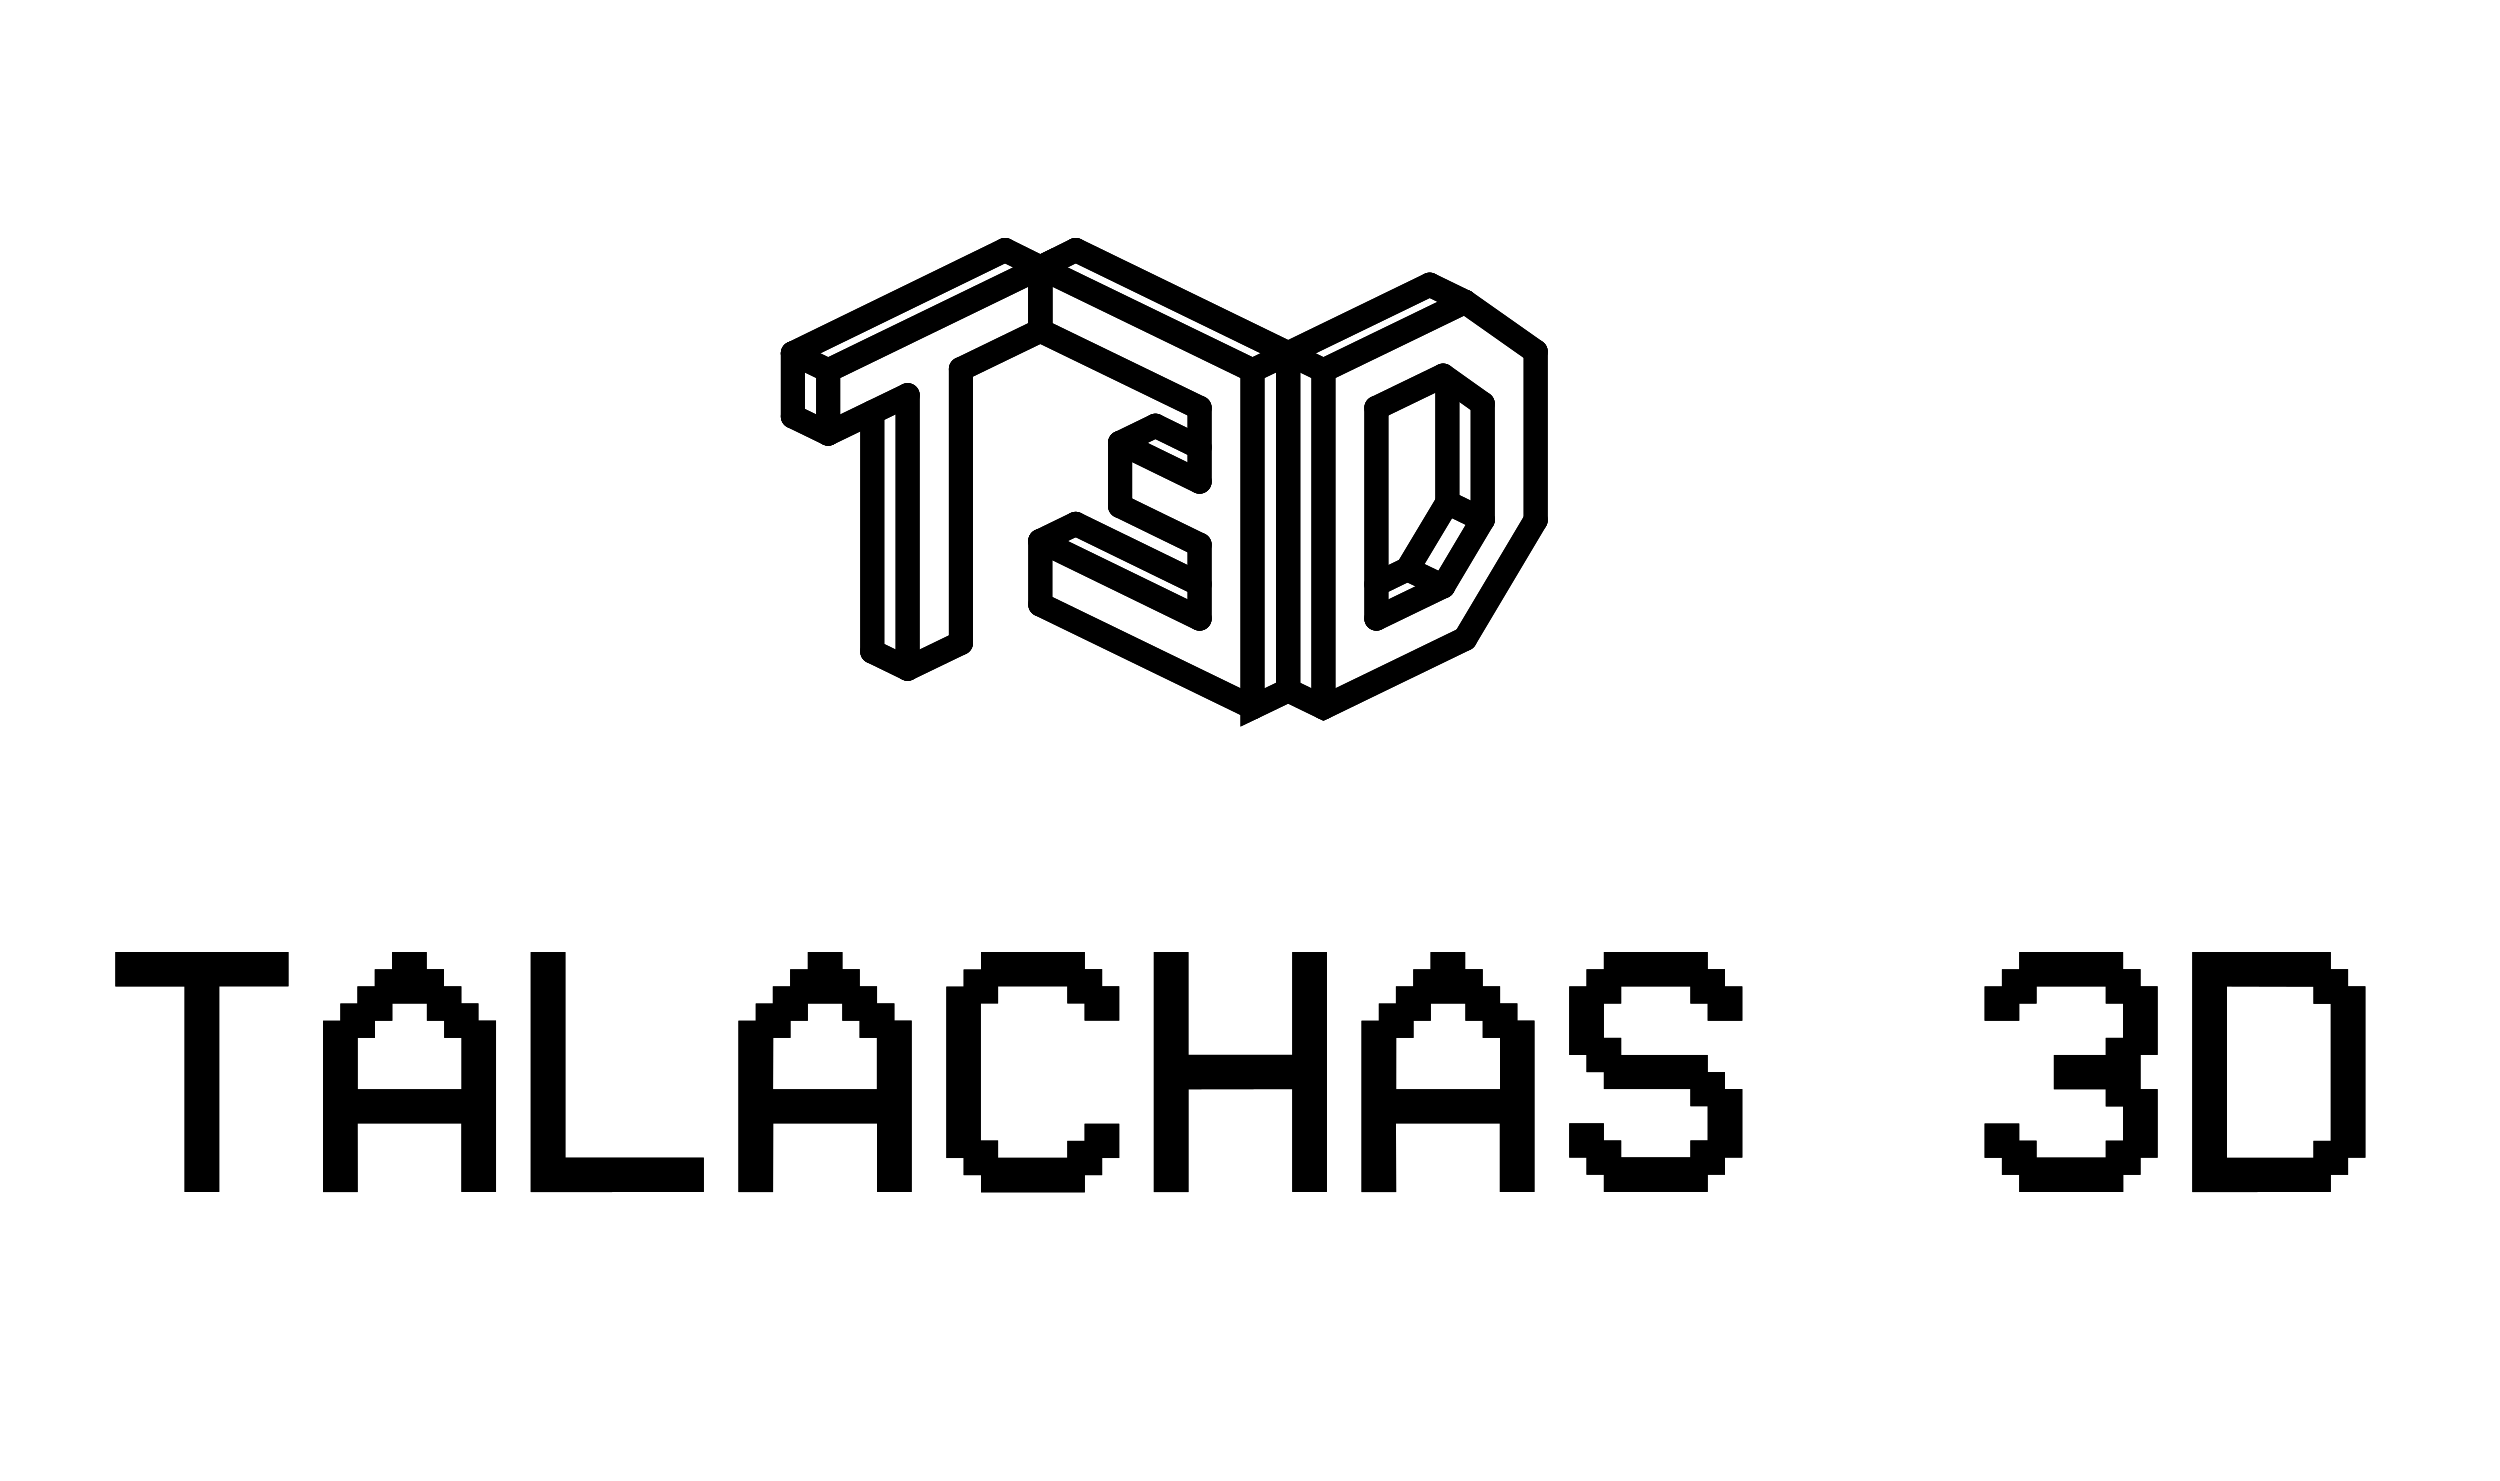 <svg width="130" height="77" viewBox="0 0 130 77" fill="none" xmlns="http://www.w3.org/2000/svg">
<rect width="130" height="77" fill="white"/>
<path d="M9.598 51.294H6V49.506H15V51.288H11.4V61.982H9.598V51.294Z" fill="black"/>
<path d="M18.598 61.989H16.799V53.078H17.699V52.185H18.587V51.294H19.489V50.404H20.389V49.506H22.188V50.397H23.087V51.288H23.989V52.178H24.878V53.071H25.793V61.982H23.994V58.417H18.592L18.598 61.989ZM18.598 56.641H24V53.969H23.099V53.078H22.199V52.185H20.4V53.078H19.5V53.969H18.598V56.641Z" fill="black"/>
<path d="M27.599 61.989V49.506H29.4V60.199H36.599V61.982L27.599 61.989Z" fill="black"/>
<path d="M40.199 61.989H38.4V53.078H39.3V52.185H40.188V51.294H41.088V50.404H42.007V49.506H43.806V50.397H44.706V51.288H45.606V52.178H46.507V53.071H47.407V61.982H45.606V58.417H40.206L40.199 61.989ZM40.199 56.641H45.599V53.969H44.699V53.078H43.8V52.185H42.007V53.078H41.105V53.969H40.206L40.199 56.641Z" fill="black"/>
<path d="M51.9 60.205H55.501V59.326H56.4V58.435H58.2V60.217H57.311V61.107H56.412V62H51.012V61.107H50.11V60.217H49.211V51.305H50.11V50.415H51.012V49.506H56.412V50.397H57.311V51.288H58.2V53.071H56.4V52.178H55.501V51.288H51.9V52.178H51.001V59.308H51.9V60.205Z" fill="black"/>
<path d="M61.8 56.641V61.989H59.999V49.506H61.798V54.853H67.198V49.506H68.999V61.982H67.198V56.634L61.8 56.641Z" fill="black"/>
<path d="M72.6 61.989H70.8V53.078H71.7V52.185H72.588V51.294H73.49V50.404H74.39V49.506H76.189V50.397H77.102V51.288H78.004V52.178H78.903V53.071H79.792V61.982H77.992V58.417H72.591L72.6 61.989ZM72.6 56.641H78.001V53.969H77.102V53.078H76.202V52.185H74.403V53.078H73.503V53.969H72.602L72.6 56.641Z" fill="black"/>
<path d="M89.7 51.294H90.6V53.078H88.801V52.185H87.901V51.294H84.301V52.185H83.401V53.969H84.301V54.859H88.801V55.75H89.7V56.63H90.6V60.194H89.7V61.085H88.801V61.978H83.401V61.085H82.499V60.194H81.6V58.413H83.401V59.304H84.301V60.183H87.901V59.304H88.801V57.523H87.901V56.63H83.401V55.75H82.499V54.859H81.6V51.294H82.499V50.404H83.401V49.506H88.801V50.397H89.7V51.294Z" fill="black"/>
<path d="M104.1 60.205H103.2V58.424H105V59.315H105.901V60.194H109.5V59.315H110.401V57.533H109.5V56.641H106.801V54.859H109.5V53.969H110.401V52.185H109.5V51.294H105.901V52.185H105V53.078H103.2V51.294H104.1V50.404H105V49.506H110.401V50.397H111.308V51.288H112.196V54.853H111.308V56.634H112.196V60.199H111.308V61.09H110.408V61.982H105V61.09H104.1V60.205Z" fill="black"/>
<path d="M114 61.989V49.506H121.201V50.397H122.1V51.288H123V60.199H122.1V61.09H121.201V61.982L114 61.989ZM115.801 51.294V60.205H120.301V59.326H121.201V52.196H120.301V51.305L115.801 51.294Z" fill="black"/>
<path d="M47.196 34.772L45.359 33.879" stroke="black" stroke-width="1.25" stroke-miterlimit="10" stroke-linecap="round"/>
<path d="M47.196 34.772L49.968 33.433" stroke="black" stroke-width="1.25" stroke-miterlimit="10" stroke-linecap="round"/>
<path d="M66.984 35.896L68.819 36.788L76.182 33.219" stroke="black" stroke-width="1.25" stroke-miterlimit="10" stroke-linecap="round"/>
<path d="M47.196 34.772L45.359 33.879" stroke="black" stroke-width="1.25" stroke-miterlimit="10" stroke-linecap="round"/>
<path d="M47.196 34.772L49.968 33.433" stroke="black" stroke-width="1.25" stroke-miterlimit="10" stroke-linecap="round"/>
<path d="M66.984 35.896L68.819 36.788L76.182 33.219" stroke="black" stroke-width="1.25" stroke-miterlimit="10" stroke-linecap="round"/>
<path d="M45.359 21.44V33.879" stroke="black" stroke-width="1.25" stroke-miterlimit="10" stroke-linecap="round"/>
<path d="M52.262 13L41.23 18.373" stroke="black" stroke-width="1.25" stroke-miterlimit="10" stroke-linecap="round"/>
<path d="M54.097 13.911L52.262 13" stroke="black" stroke-width="1.25" stroke-miterlimit="10" stroke-linecap="round"/>
<path d="M41.23 18.373V21.656" stroke="black" stroke-width="1.25" stroke-miterlimit="10" stroke-linecap="round"/>
<path d="M43.065 22.547L41.23 21.656" stroke="black" stroke-width="1.25" stroke-miterlimit="10" stroke-linecap="round"/>
<path d="M43.065 19.263L41.23 18.373" stroke="black" stroke-width="1.25" stroke-miterlimit="10" stroke-linecap="round"/>
<path d="M43.065 22.547L47.196 20.55" stroke="black" stroke-width="1.25" stroke-miterlimit="10" stroke-linecap="round"/>
<path d="M47.196 20.55V34.772" stroke="black" stroke-width="1.25" stroke-miterlimit="10" stroke-linecap="round"/>
<path d="M49.968 33.433V19.193" stroke="black" stroke-width="1.25" stroke-miterlimit="10" stroke-linecap="round"/>
<path d="M49.968 19.193L54.097 17.194" stroke="black" stroke-width="1.25" stroke-miterlimit="10" stroke-linecap="round"/>
<path d="M54.097 17.194V13.911" stroke="black" stroke-width="1.25" stroke-miterlimit="10" stroke-linecap="round"/>
<path d="M62.378 30.382L55.934 27.242" stroke="black" stroke-width="1.25" stroke-miterlimit="10" stroke-linecap="round"/>
<path d="M54.097 28.133L55.934 27.242" stroke="black" stroke-width="1.25" stroke-miterlimit="10" stroke-linecap="round"/>
<path d="M62.378 23.261L60.083 22.138" stroke="black" stroke-width="1.25" stroke-miterlimit="10" stroke-linecap="round"/>
<path d="M60.083 22.138L58.246 23.03" stroke="black" stroke-width="1.25" stroke-miterlimit="10" stroke-linecap="round"/>
<path d="M66.984 18.373L55.934 13" stroke="black" stroke-width="1.25" stroke-miterlimit="10" stroke-linecap="round"/>
<path d="M54.097 13.911L55.934 13" stroke="black" stroke-width="1.25" stroke-miterlimit="10" stroke-linecap="round"/>
<path d="M58.246 26.314V23.03" stroke="black" stroke-width="1.25" stroke-miterlimit="10" stroke-linecap="round"/>
<path d="M58.246 26.314L62.378 28.328" stroke="black" stroke-width="1.25" stroke-miterlimit="10" stroke-linecap="round"/>
<path d="M62.378 28.328V32.166" stroke="black" stroke-width="1.25" stroke-miterlimit="10" stroke-linecap="round"/>
<path d="M62.378 32.166L54.097 28.133" stroke="black" stroke-width="1.25" stroke-miterlimit="10" stroke-linecap="round"/>
<path d="M54.097 28.133V31.434" stroke="black" stroke-width="1.25" stroke-miterlimit="10" stroke-linecap="round"/>
<path d="M54.097 31.434L65.13 36.788" stroke="black" stroke-width="1.25" stroke-miterlimit="10" stroke-linecap="round"/>
<path d="M65.13 19.263L54.097 13.911" stroke="black" stroke-width="1.25" stroke-miterlimit="10" stroke-linecap="round"/>
<path d="M43.065 22.547V19.265L54.097 13.911V17.194" stroke="black" stroke-width="1.25" stroke-miterlimit="10" stroke-linecap="round"/>
<path d="M54.097 17.194L62.378 21.21" stroke="black" stroke-width="1.25" stroke-miterlimit="10" stroke-linecap="round"/>
<path d="M62.378 21.21V25.045" stroke="black" stroke-width="1.25" stroke-miterlimit="10" stroke-linecap="round"/>
<path d="M62.378 25.045L58.246 23.03" stroke="black" stroke-width="1.25" stroke-miterlimit="10" stroke-linecap="round"/>
<path d="M66.984 35.896V18.373" stroke="black" stroke-width="1.25" stroke-miterlimit="10" stroke-linecap="round"/>
<path d="M65.13 19.263L66.984 18.373" stroke="black" stroke-width="1.25" stroke-miterlimit="10" stroke-linecap="round"/>
<path d="M73.188 29.597L75.263 26.134" stroke="black" stroke-width="1.25" stroke-miterlimit="10" stroke-linecap="round"/>
<path d="M71.573 30.382L73.188 29.597" stroke="black" stroke-width="1.25" stroke-miterlimit="10" stroke-linecap="round"/>
<path d="M75.043 30.488L73.188 29.597" stroke="black" stroke-width="1.25" stroke-miterlimit="10" stroke-linecap="round"/>
<path d="M75.263 26.134V19.732" stroke="black" stroke-width="1.25" stroke-miterlimit="10" stroke-linecap="round"/>
<path d="M77.1 27.026L75.263 26.134" stroke="black" stroke-width="1.25" stroke-miterlimit="10" stroke-linecap="round"/>
<path d="M66.984 18.373V35.896L65.13 36.788V19.265" stroke="black" stroke-width="1.25" stroke-miterlimit="10" stroke-linecap="round"/>
<path d="M74.345 14.803L66.984 18.373" stroke="black" stroke-width="1.25" stroke-miterlimit="10" stroke-linecap="round"/>
<path d="M68.819 19.263L66.984 18.373" stroke="black" stroke-width="1.25" stroke-miterlimit="10" stroke-linecap="round"/>
<path d="M76.182 15.696L74.345 14.803" stroke="black" stroke-width="1.25" stroke-miterlimit="10" stroke-linecap="round"/>
<path d="M76.182 15.696L68.819 19.263" stroke="black" stroke-width="1.25" stroke-miterlimit="10" stroke-linecap="round"/>
<path d="M68.819 19.263V36.788" stroke="black" stroke-width="1.25" stroke-miterlimit="10" stroke-linecap="round"/>
<path d="M76.182 33.219L79.854 27.044" stroke="black" stroke-width="1.25" stroke-miterlimit="10" stroke-linecap="round"/>
<path d="M79.854 27.044V18.282" stroke="black" stroke-width="1.25" stroke-miterlimit="10" stroke-linecap="round"/>
<path d="M79.854 18.282L76.182 15.696" stroke="black" stroke-width="1.25" stroke-miterlimit="10" stroke-linecap="round"/>
<path d="M71.573 32.166L75.043 30.488" stroke="black" stroke-width="1.25" stroke-miterlimit="10" stroke-linecap="round"/>
<path d="M71.573 21.21V32.166" stroke="black" stroke-width="1.25" stroke-miterlimit="10" stroke-linecap="round"/>
<path d="M75.043 19.532L71.573 21.21" stroke="black" stroke-width="1.25" stroke-miterlimit="10" stroke-linecap="round"/>
<path d="M77.1 20.996L75.043 19.532" stroke="black" stroke-width="1.25" stroke-miterlimit="10" stroke-linecap="round"/>
<path d="M77.1 27.026V20.996" stroke="black" stroke-width="1.25" stroke-miterlimit="10" stroke-linecap="round"/>
<path d="M75.043 30.488L77.1 27.026" stroke="black" stroke-width="1.25" stroke-miterlimit="10" stroke-linecap="round"/>
<path d="M45.359 21.44V33.879" stroke="black" stroke-width="1.25" stroke-miterlimit="10" stroke-linecap="round"/>
<path d="M52.262 13L41.23 18.373" stroke="black" stroke-width="1.25" stroke-miterlimit="10" stroke-linecap="round"/>
<path d="M54.097 13.911L52.262 13" stroke="black" stroke-width="1.25" stroke-miterlimit="10" stroke-linecap="round"/>
<path d="M41.23 18.373V21.656" stroke="black" stroke-width="1.25" stroke-miterlimit="10" stroke-linecap="round"/>
<path d="M43.065 22.547L41.23 21.656" stroke="black" stroke-width="1.25" stroke-miterlimit="10" stroke-linecap="round"/>
<path d="M43.065 19.263L41.23 18.373" stroke="black" stroke-width="1.25" stroke-miterlimit="10" stroke-linecap="round"/>
<path d="M43.065 22.547L47.196 20.55" stroke="black" stroke-width="1.25" stroke-miterlimit="10" stroke-linecap="round"/>
<path d="M47.196 20.55V34.772" stroke="black" stroke-width="1.25" stroke-miterlimit="10" stroke-linecap="round"/>
<path d="M49.968 33.433V19.193" stroke="black" stroke-width="1.25" stroke-miterlimit="10" stroke-linecap="round"/>
<path d="M49.968 19.193L54.097 17.194" stroke="black" stroke-width="1.25" stroke-miterlimit="10" stroke-linecap="round"/>
<path d="M54.097 17.194V13.911" stroke="black" stroke-width="1.25" stroke-miterlimit="10" stroke-linecap="round"/>
<path d="M62.378 30.382L55.934 27.242" stroke="black" stroke-width="1.25" stroke-miterlimit="10" stroke-linecap="round"/>
<path d="M54.097 28.133L55.934 27.242" stroke="black" stroke-width="1.25" stroke-miterlimit="10" stroke-linecap="round"/>
<path d="M62.378 23.261L60.083 22.138" stroke="black" stroke-width="1.25" stroke-miterlimit="10" stroke-linecap="round"/>
<path d="M60.083 22.138L58.246 23.03" stroke="black" stroke-width="1.25" stroke-miterlimit="10" stroke-linecap="round"/>
<path d="M66.984 18.373L55.934 13" stroke="black" stroke-width="1.25" stroke-miterlimit="10" stroke-linecap="round"/>
<path d="M54.097 13.911L55.934 13" stroke="black" stroke-width="1.25" stroke-miterlimit="10" stroke-linecap="round"/>
<path d="M58.246 26.314V23.03" stroke="black" stroke-width="1.25" stroke-miterlimit="10" stroke-linecap="round"/>
<path d="M58.246 26.314L62.378 28.328" stroke="black" stroke-width="1.25" stroke-miterlimit="10" stroke-linecap="round"/>
<path d="M62.378 28.328V32.166" stroke="black" stroke-width="1.25" stroke-miterlimit="10" stroke-linecap="round"/>
<path d="M62.378 32.166L54.097 28.133" stroke="black" stroke-width="1.25" stroke-miterlimit="10" stroke-linecap="round"/>
<path d="M54.097 28.133V31.434" stroke="black" stroke-width="1.25" stroke-miterlimit="10" stroke-linecap="round"/>
<path d="M54.097 31.434L65.13 36.788" stroke="black" stroke-width="1.25" stroke-miterlimit="10" stroke-linecap="round"/>
<path d="M65.13 19.263L54.097 13.911" stroke="black" stroke-width="1.25" stroke-miterlimit="10" stroke-linecap="round"/>
<path d="M43.065 22.547V19.265L54.097 13.911V17.194" stroke="black" stroke-width="1.25" stroke-miterlimit="10" stroke-linecap="round"/>
<path d="M54.097 17.194L62.378 21.21" stroke="black" stroke-width="1.25" stroke-miterlimit="10" stroke-linecap="round"/>
<path d="M62.378 21.21V25.045" stroke="black" stroke-width="1.25" stroke-miterlimit="10" stroke-linecap="round"/>
<path d="M62.378 25.045L58.246 23.03" stroke="black" stroke-width="1.25" stroke-miterlimit="10" stroke-linecap="round"/>
<path d="M66.984 35.896V18.373" stroke="black" stroke-width="1.25" stroke-miterlimit="10" stroke-linecap="round"/>
<path d="M65.13 19.263L66.984 18.373" stroke="black" stroke-width="1.25" stroke-miterlimit="10" stroke-linecap="round"/>
<path d="M73.188 29.597L75.263 26.134" stroke="black" stroke-width="1.25" stroke-miterlimit="10" stroke-linecap="round"/>
<path d="M71.573 30.382L73.188 29.597" stroke="black" stroke-width="1.25" stroke-miterlimit="10" stroke-linecap="round"/>
<path d="M75.043 30.488L73.188 29.597" stroke="black" stroke-width="1.25" stroke-miterlimit="10" stroke-linecap="round"/>
<path d="M75.263 26.134V19.732" stroke="black" stroke-width="1.25" stroke-miterlimit="10" stroke-linecap="round"/>
<path d="M77.1 27.026L75.263 26.134" stroke="black" stroke-width="1.25" stroke-miterlimit="10" stroke-linecap="round"/>
<path d="M66.984 18.373V35.896L65.13 36.788V19.265" stroke="black" stroke-width="1.25" stroke-miterlimit="10" stroke-linecap="round"/>
<path d="M74.345 14.803L66.984 18.373" stroke="black" stroke-width="1.25" stroke-miterlimit="10" stroke-linecap="round"/>
<path d="M68.819 19.263L66.984 18.373" stroke="black" stroke-width="1.25" stroke-miterlimit="10" stroke-linecap="round"/>
<path d="M76.182 15.696L74.345 14.803" stroke="black" stroke-width="1.25" stroke-miterlimit="10" stroke-linecap="round"/>
<path d="M76.182 15.696L68.819 19.263" stroke="black" stroke-width="1.25" stroke-miterlimit="10" stroke-linecap="round"/>
<path d="M68.819 19.263V36.788" stroke="black" stroke-width="1.25" stroke-miterlimit="10" stroke-linecap="round"/>
<path d="M76.182 33.219L79.854 27.044" stroke="black" stroke-width="1.25" stroke-miterlimit="10" stroke-linecap="round"/>
<path d="M79.854 27.044V18.282" stroke="black" stroke-width="1.25" stroke-miterlimit="10" stroke-linecap="round"/>
<path d="M79.854 18.282L76.182 15.696" stroke="black" stroke-width="1.25" stroke-miterlimit="10" stroke-linecap="round"/>
<path d="M71.573 32.166L75.043 30.488" stroke="black" stroke-width="1.25" stroke-miterlimit="10" stroke-linecap="round"/>
<path d="M71.573 21.21V32.166" stroke="black" stroke-width="1.25" stroke-miterlimit="10" stroke-linecap="round"/>
<path d="M75.043 19.532L71.573 21.21" stroke="black" stroke-width="1.25" stroke-miterlimit="10" stroke-linecap="round"/>
<path d="M77.1 20.996L75.043 19.532" stroke="black" stroke-width="1.25" stroke-miterlimit="10" stroke-linecap="round"/>
<path d="M77.1 27.026V20.996" stroke="black" stroke-width="1.25" stroke-miterlimit="10" stroke-linecap="round"/>
<path d="M75.043 30.488L77.1 27.026" stroke="black" stroke-width="1.25" stroke-miterlimit="10" stroke-linecap="round"/>
<path d="M9.598 51.294H6V49.506H15V51.288H11.4V61.982H9.598V51.294Z" fill="black"/>
<path d="M18.598 61.989H16.799V53.078H17.699V52.185H18.587V51.294H19.489V50.404H20.389V49.506H22.188V50.397H23.087V51.288H23.989V52.178H24.878V53.071H25.793V61.982H23.994V58.417H18.592L18.598 61.989ZM18.598 56.641H24V53.969H23.099V53.078H22.199V52.185H20.4V53.078H19.5V53.969H18.598V56.641Z" fill="black"/>
<path d="M27.599 61.989V49.506H29.4V60.199H36.599V61.982L27.599 61.989Z" fill="black"/>
<path d="M40.199 61.989H38.4V53.078H39.3V52.185H40.188V51.294H41.088V50.404H42.007V49.506H43.806V50.397H44.706V51.288H45.606V52.178H46.507V53.071H47.407V61.982H45.606V58.417H40.206L40.199 61.989ZM40.199 56.641H45.599V53.969H44.699V53.078H43.8V52.185H42.007V53.078H41.105V53.969H40.206L40.199 56.641Z" fill="black"/>
<path d="M51.9 60.205H55.501V59.326H56.4V58.435H58.2V60.217H57.311V61.107H56.412V62H51.012V61.107H50.11V60.217H49.211V51.305H50.11V50.415H51.012V49.506H56.412V50.397H57.311V51.288H58.2V53.071H56.4V52.178H55.501V51.288H51.9V52.178H51.001V59.308H51.9V60.205Z" fill="black"/>
<path d="M61.8 56.641V61.989H59.999V49.506H61.798V54.853H67.198V49.506H68.999V61.982H67.198V56.634L61.8 56.641Z" fill="black"/>
<path d="M72.6 61.989H70.8V53.078H71.7V52.185H72.588V51.294H73.49V50.404H74.39V49.506H76.189V50.397H77.102V51.288H78.004V52.178H78.903V53.071H79.792V61.982H77.992V58.417H72.591L72.6 61.989ZM72.6 56.641H78.001V53.969H77.102V53.078H76.202V52.185H74.403V53.078H73.503V53.969H72.602L72.6 56.641Z" fill="black"/>
<path d="M89.7 51.294H90.6V53.078H88.801V52.185H87.901V51.294H84.301V52.185H83.401V53.969H84.301V54.859H88.801V55.75H89.7V56.63H90.6V60.194H89.7V61.085H88.801V61.978H83.401V61.085H82.499V60.194H81.6V58.413H83.401V59.304H84.301V60.183H87.901V59.304H88.801V57.523H87.901V56.63H83.401V55.75H82.499V54.859H81.6V51.294H82.499V50.404H83.401V49.506H88.801V50.397H89.7V51.294Z" fill="black"/>
<path d="M104.1 60.205H103.2V58.424H105V59.315H105.901V60.194H109.5V59.315H110.401V57.533H109.5V56.641H106.801V54.859H109.5V53.969H110.401V52.185H109.5V51.294H105.901V52.185H105V53.078H103.2V51.294H104.1V50.404H105V49.506H110.401V50.397H111.308V51.288H112.196V54.853H111.308V56.634H112.196V60.199H111.308V61.09H110.408V61.982H105V61.09H104.1V60.205Z" fill="black"/>
<path d="M114 61.989V49.506H121.201V50.397H122.1V51.288H123V60.199H122.1V61.09H121.201V61.982L114 61.989ZM115.801 51.294V60.205H120.301V59.326H121.201V52.196H120.301V51.305L115.801 51.294Z" fill="black"/>
</svg>
